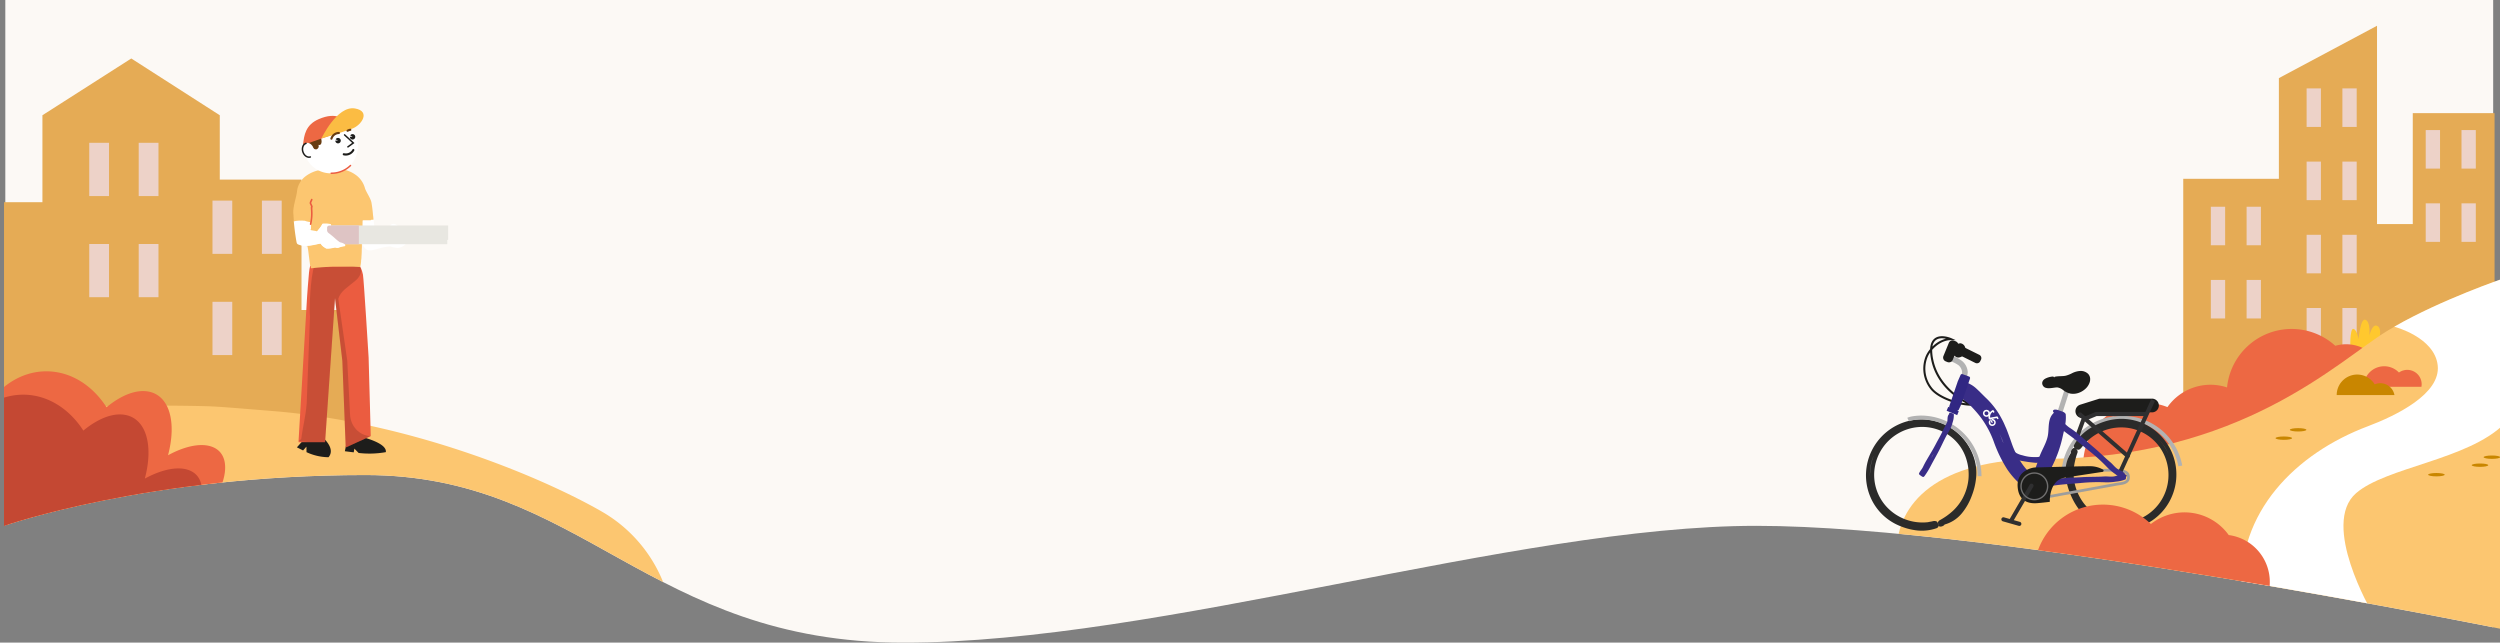 <svg xmlns="http://www.w3.org/2000/svg" xmlns:xlink="http://www.w3.org/1999/xlink" viewBox="0 0 1929.37 495.93"><rect x="0" y="0" width="1929.37" height="495.93" fill="#808080" stroke="none"/><defs><style>.cls-1{fill:none;}.cls-2{clip-path:url(#clip-path);}.cls-3{fill:#fcf9f5;}.cls-4{fill:#e5ab55;}.cls-5{fill:#edd2c8;}.cls-6{fill:#ffc82e;}.cls-7{fill:#ed6843;}.cls-23,.cls-8{fill:#fcc670;}.cls-22,.cls-9{fill:#fff;}.cls-10{fill:#c98600;}.cls-11{fill:#2f2f30;}.cls-12{fill:#b2b2b2;}.cls-13{fill:#2b2b2a;}.cls-14{fill:#1d1d1b;}.cls-15{fill:#9d9d9c;}.cls-16{fill:#392d87;}.cls-17{fill:#312783;}.cls-18{fill:#706f6f;}.cls-19{fill:#c44833;}.cls-20{fill:#eb5c40;}.cls-21{opacity:0.15;}.cls-22,.cls-23,.cls-24{fill-rule:evenodd;}.cls-24{fill:#e8e7e1;}.cls-25{fill:#dec4c4;}.cls-26{fill:#683c11;}.cls-27{fill:#fbbc43;}</style><clipPath id="clip-path"><path class="cls-1" d="M1932.47,485.81s-391.36-80-577.12-80-460.17,90.15-657.74,90.15S449.23,366.61,282,366.61,3.1,405.78,3.1,405.78V0H1932.47Z"/></clipPath></defs><title>nos_offres</title><g id="Nos_offres_2" data-name="Nos offres 2"><g id="title-3" data-name="title"><g class="cls-2"><rect class="cls-3" x="4.1" width="1920" height="545.89"/><g id="illustrations"><rect class="cls-4" x="1862.05" y="87.33" width="63.12" height="183.75"/><rect class="cls-4" x="1828.63" y="172.94" width="36.9" height="141.99"/><polygon class="cls-4" points="1758.72 314.93 1834.46 314.93 1834.46 19.87 1758.72 60.3 1758.72 314.93"/><rect class="cls-4" x="1684.92" y="137.99" width="80.6" height="176.95"/><rect class="cls-5" x="1807.74" y="68.23" width="11.05" height="29.74" transform="translate(3626.52 166.19) rotate(-180)"/><rect class="cls-5" x="1780.12" y="68.23" width="11.05" height="29.74" transform="translate(3571.29 166.19) rotate(-180)"/><rect class="cls-5" x="1807.74" y="124.73" width="11.05" height="29.74" transform="translate(3626.52 279.19) rotate(-180)"/><rect class="cls-5" x="1780.12" y="124.73" width="11.05" height="29.74" transform="translate(3571.29 279.19) rotate(-180)"/><rect class="cls-5" x="1807.74" y="181.23" width="11.05" height="29.74" transform="translate(3626.52 392.19) rotate(-180)"/><rect class="cls-5" x="1780.12" y="181.23" width="11.05" height="29.74" transform="translate(3571.29 392.19) rotate(-180)"/><rect class="cls-5" x="1807.74" y="237.73" width="11.05" height="29.74" transform="translate(3626.52 505.19) rotate(-180)"/><rect class="cls-5" x="1780.12" y="237.73" width="11.05" height="29.74" transform="translate(3571.29 505.19) rotate(-180)"/><rect class="cls-5" x="1733.82" y="159.56" width="11.05" height="29.74" transform="translate(3478.68 348.86) rotate(-180)"/><rect class="cls-5" x="1706.21" y="159.56" width="11.05" height="29.74" transform="translate(3423.46 348.86) rotate(-180)"/><rect class="cls-5" x="1733.82" y="216.06" width="11.05" height="29.74" transform="translate(3478.68 461.86) rotate(-180)"/><rect class="cls-5" x="1706.21" y="216.06" width="11.05" height="29.74" transform="translate(3423.46 461.86) rotate(-180)"/><rect class="cls-5" x="1899.66" y="100.41" width="11.05" height="29.74" transform="translate(3810.36 230.55) rotate(-180)"/><rect class="cls-5" x="1872.04" y="100.41" width="11.05" height="29.74" transform="translate(3755.13 230.55) rotate(-180)"/><rect class="cls-5" x="1899.66" y="156.91" width="11.05" height="29.74" transform="translate(3810.36 343.56) rotate(-180)"/><rect class="cls-5" x="1872.04" y="156.91" width="11.05" height="29.74" transform="translate(3755.13 343.56) rotate(-180)"/><rect class="cls-4" x="224.64" y="239.24" width="50.99" height="91.56"/><rect class="cls-4" x="168.28" y="138.59" width="64.41" height="192.2"/><polygon class="cls-4" points="32.74 330.79 169.62 330.79 169.62 88.94 101.31 45.13 32.74 88.94 32.74 330.79"/><rect class="cls-4" x="-23.66" y="156.04" width="76.49" height="174.76"/><rect class="cls-5" x="202.14" y="154.82" width="15.26" height="41.1" transform="translate(419.54 350.74) rotate(-180)"/><rect class="cls-5" x="163.98" y="154.82" width="15.26" height="41.1" transform="translate(343.22 350.74) rotate(-180)"/><rect class="cls-5" x="202.14" y="232.9" width="15.26" height="41.1" transform="translate(419.54 506.91) rotate(-180)"/><rect class="cls-5" x="163.98" y="232.9" width="15.26" height="41.1" transform="translate(343.22 506.91) rotate(-180)"/><rect class="cls-5" x="107.03" y="110.2" width="15.26" height="41.1" transform="translate(229.33 261.5) rotate(-180)"/><rect class="cls-5" x="68.87" y="110.2" width="15.26" height="41.1" transform="translate(153.01 261.5) rotate(-180)"/><rect class="cls-5" x="107.03" y="188.29" width="15.26" height="41.1" transform="translate(229.33 417.67) rotate(-180)"/><rect class="cls-5" x="68.87" y="188.29" width="15.26" height="41.1" transform="translate(153.01 417.67) rotate(-180)"/><path class="cls-6" d="M1836.66,259s1.25-6.43-2.42-7.66-5.68,7.66-5.68,7.66,1.08-10.38-2.93-12.19-5.41,15-5.41,15-1.14-7.32-4-8-2.44,16-2.44,16l10.65,8.17,12.47-13.53Z"/><path class="cls-7" d="M1840.64,295.75a30,30,0,0,0-38.38-28.88A50.11,50.11,0,0,0,1718.72,299a40.6,40.6,0,0,0-46,15.17,47.47,47.47,0,1,0,25.89,63.32,41.09,41.09,0,0,0,7.32.67,40.61,40.61,0,0,0,39.18-29.93,50.14,50.14,0,0,0,68.74-22.62A30.06,30.06,0,0,0,1840.64,295.75Z"/><path class="cls-8" d="M1932.47,214.75s-53.12,18-90.33,40.73S1729.25,354.12,1577,354.12c-166.93,0-117.31,141.81-53.36,141.81h408.83Z"/><path class="cls-9" d="M1847.77,252.14h0s31.12,8,33.53,29.86-31.73,38.6-54,47C1772,349.83,1726.08,395,1730,458.52l100.44,13.76s-39.73-67.73-12.11-91.7c23.18-20.1,86.1-25.63,114.15-53.29V214.75S1884.48,231,1847.77,252.14Z"/><path class="cls-7" d="M1840,282.66a15.8,15.8,0,0,1,11.39,4.84,11.09,11.09,0,0,1,17.52,9.05,11.5,11.5,0,0,1-.18,1.95h-44.57A15.84,15.84,0,0,1,1840,282.66Z"/><path class="cls-10" d="M1837,295.74a11,11,0,0,0-4.33.88,15.83,15.83,0,0,0-29.33,8.27h44.57A11.09,11.09,0,0,0,1837,295.74Z"/><ellipse class="cls-10" cx="1773.57" cy="331.71" rx="6.38" ry="1.3"/><ellipse class="cls-10" cx="1762.53" cy="338.15" rx="6.38" ry="1.3"/><ellipse class="cls-10" cx="1880.3" cy="366.34" rx="6.38" ry="1.3"/><path class="cls-10" d="M1920.3,359c0,.71-2.86,1.29-6.38,1.29s-6.39-.58-6.39-1.29,2.86-1.3,6.39-1.3S1920.3,358.24,1920.3,359Z"/><ellipse class="cls-10" cx="1923.11" cy="352.83" rx="6.38" ry="1.3"/><path class="cls-11" d="M1558.39,405.88a1.59,1.59,0,0,0,.44-3.12l-12.26-3.49a1.59,1.59,0,1,0-.87,3.06l12.26,3.49A1.59,1.59,0,0,0,1558.39,405.88Z"/><polygon class="cls-12" points="1569.97 373.46 1593.78 299.3 1597.45 300.57 1573.63 374.73 1569.97 373.46"/><path class="cls-13" d="M1491.73,402.21a5.52,5.52,0,0,1,2.29,0c1.15.29,1.66,1.34,2,3.63.19.62-.6,1.49-1.53,1.82a34.65,34.65,0,0,1-14.91,1.72,48.33,48.33,0,0,1-14.57-4,41.5,41.5,0,0,1-21.92-22.77,42.86,42.86,0,0,1-3-17.31A43.35,43.35,0,0,1,1470,325.71a42.14,42.14,0,0,1,32.91,3A43.26,43.26,0,0,1,1523.64,354a37.85,37.85,0,0,1,1.45,14.43,51.86,51.86,0,0,1-3.3,14,46.17,46.17,0,0,1-7.79,13.76,26.15,26.15,0,0,1-13.24,8.6c-.86,1.49-4.29,2.4-4.78.68v-.22a.81.81,0,0,1,0-.22l-.35-1.41c-.17-.72.57-1.7,1.38-2.15a51.45,51.45,0,0,0,10.09-7.17,38.33,38.33,0,0,0,7.48-9.6,39.61,39.61,0,0,0,4.59-15,40.33,40.33,0,0,0-1.72-15.59,34.83,34.83,0,0,0-21.35-22.36,36.6,36.6,0,0,0-31.28,2.81,37.16,37.16,0,0,0-18,26.36,36.31,36.31,0,0,0,9.28,30.33A37.86,37.86,0,0,0,1487.91,403C1489.48,402.62,1490.75,402.52,1491.73,402.21Zm-45.83-50.33a37.06,37.06,0,0,0-2.71,15.92,40.19,40.19,0,0,1,2.71-15.87Z"/><path class="cls-12" d="M1529.22,367.53a46.83,46.83,0,0,0-46.74-46.82h-.18c-.73,0-7.21.17-10.36,1.74l1.34,2.69c2.16-1.07,7.28-1.39,9.07-1.42a43.85,43.85,0,0,1,43.86,43.81Z"/><path class="cls-12" d="M1681.15,359.85l3-.54a46.82,46.82,0,0,0-54.44-37.59l.43,3A43.83,43.83,0,0,1,1681.15,359.85Z"/><path class="cls-12" d="M1593.86,366.29a43.39,43.39,0,0,1,38.12-42l-.35-3a46.42,46.42,0,0,0-40.78,44.91Z"/><path class="cls-13" d="M1606.47,345.31a5.53,5.53,0,0,1-1.72,1.58c-1.06.53-2.2.09-3.92-1.37a2.11,2.11,0,0,1,0-2.38,34.75,34.75,0,0,1,10-11.16,48.38,48.38,0,0,1,13.55-6.69,41.58,41.58,0,0,1,31.54,2.39A43.16,43.16,0,0,1,1673.71,388a42.14,42.14,0,0,1-26.43,19.73,43.26,43.26,0,0,1-32.29-5,37.84,37.84,0,0,1-10.68-9.8,51.31,51.31,0,0,1-6.88-12.61,45.69,45.69,0,0,1-3.35-15.47,26,26,0,0,1,4.11-15.27c-.33-1.67,1.59-4.61,3.11-3.68l.19.12.17.15,1.15.88a2.43,2.43,0,0,1,.4,2.53,51.32,51.32,0,0,0-2.76,12,38.72,38.72,0,0,0,.81,12.14,39.8,39.8,0,0,0,6.54,14.2,40.56,40.56,0,0,0,11.64,10.5,34.77,34.77,0,0,0,30.81,2.46A36.59,36.59,0,0,0,1671.73,378a37.25,37.25,0,0,0-4.14-31.62A36.38,36.38,0,0,0,1640.45,330a37.83,37.83,0,0,0-31.48,12.4C1608,343.61,1607.09,344.48,1606.47,345.31Zm67.8,7.15a36.87,36.87,0,0,0-8.56-13.67,40.34,40.34,0,0,1,8.6,13.66Z"/><path class="cls-14" d="M1607,322.67a5.17,5.17,0,0,0,1.59-.25l13.27-4.18h38.7a5.3,5.3,0,1,0,0-10.59h-40.32l-14.83,4.67a5.3,5.3,0,0,0,1.59,10.35Z"/><path class="cls-15" d="M1580.63,384.4l53.31-9.71c.53-.1,1.11-.18,1.71-.25,3.21-.43,8.06-1.07,8.06-6.21,0-5.32-4.78-5.73-8.63-6.05l-1.7-.16c-4.39-.48-21.77.12-22.51.15l.08,2.11c.18,0,18-.62,22.2-.16.58.07,1.17.12,1.75.17,4.66.39,6.69.88,6.69,3.94s-2.46,3.61-6.21,4.11c-.64.08-1.26.16-1.82.27l-53.31,9.71Z"/><rect class="cls-11" x="1618.84" y="334.74" width="60.53" height="3.18" transform="translate(658.2 1696.76) rotate(-65.46)"/><path class="cls-11" d="M1603.19,338a1.6,1.6,0,0,0,1.49-1l4.52-12.24,8.87-3.67h37.87a1.59,1.59,0,1,0,0-3.18h-38.5l-10.74,4.44-5,13.55a1.58,1.58,0,0,0,.94,2A1.52,1.52,0,0,0,1603.19,338Z"/><path class="cls-14" d="M1490.58,301.19a25.44,25.44,0,0,1-4.27-26.64,22.74,22.74,0,0,1,3.26-5.15c.18-3.71,1.29-6.42,3.34-8.08,4.76-3.87,12.63-.49,13-.34l3.45,1.52h-3.77c-5.45,0-10.81,3.32-14.43,7.5a35.14,35.14,0,0,0,.88,7.77c5.1,24.11,29.34,33.73,29.59,33.82l4,1.53h-4.25C1511.89,313.12,1497,308.22,1490.58,301.19Zm-2.82-26a23.84,23.84,0,0,0,4,24.95c5.09,5.61,16.59,10,25.47,11.12-7.25-3.85-22.76-14.13-26.77-33.16a41,41,0,0,1-.87-6.13A20.16,20.16,0,0,0,1487.76,275.19Zm6.14-12.64a7.77,7.77,0,0,0-2.55,4.92,23.07,23.07,0,0,1,10.42-6.08C1499.33,260.89,1496.12,260.74,1493.9,262.55Z"/><path class="cls-16" d="M1511,304.2a6.15,6.15,0,0,1,.17-1.14l.5-1.56a40.71,40.71,0,0,1,2-4.89,4.43,4.43,0,0,1,1.21-1.41,1.72,1.72,0,0,1,1.34-.43,22.11,22.11,0,0,1,9.09,5.16c2.51,2.29,4.8,4.71,7.16,7a60.77,60.77,0,0,1,12.46,16.51,48.26,48.26,0,0,1,2.39,5l1.12,2.53,1,2.58,1.83,5,1.6,4.54a63.55,63.55,0,0,0,8.73,16.3l1.34,1.72c.45.53.93,1,1.4,1.55a17.77,17.77,0,0,0,1.42,1.46l.66.65.13.19a5.11,5.11,0,0,0,.78.83,4.57,4.57,0,0,0,.57.41l.32.19c.12,0,.28.1.28,0a9.68,9.68,0,0,0,.67-1,9.87,9.87,0,0,0,1.08-2.44q1.79-4.7,3.34-9.48c1.8-5.58,5.33-10.67,6.65-16.38,1.45-6.14-.46-13.74,4.89-18.57-1.64-1.4-.47-3.18,3-2.1l.43.14.43.15,2.73.93c1.38.48,2.5,1.53,2.5,2.2.55,6.05-1.17,11.61-2.39,17.2a93.8,93.8,0,0,1-7.26,21.11c-.81,1.68-1.6,3.35-2.36,5l-1.11,2.54-.54,1.28-.25.63-.38,1-1.6,4.38-.4,1.08a3.24,3.24,0,0,1-.43,1l-1,1.58-2,3.16c-1.34-.08-2.63-.32-3.92-.51a26.29,26.29,0,0,1-7.77-3.15c-1.2-.81-2.77-1.81-3.59-2.53s-1.62-1.37-2.39-2.1a58.37,58.37,0,0,1-7.78-9.33,105.19,105.19,0,0,1-10.31-21.2,73.05,73.05,0,0,0-10-18.73,95.77,95.77,0,0,0-7.28-8.44,57.86,57.86,0,0,0-8.11-6.88C1511.78,305.93,1510.94,305.52,1511,304.2Zm34.1,34.92c-.66-1.58-1.35-3.16-2-4.73l3.75,9.46C1546.29,342.25,1545.74,340.7,1545.09,339.12Z"/><path class="cls-16" d="M1546.65,341.27a1.65,1.65,0,0,1,1-.21c1.19.93,1.39,2.41,2.42,3.44s2.05,2,3,2.89a16,16,0,0,0,7.79,4,29.48,29.48,0,0,0,9.37,1.34,13.37,13.37,0,0,0,4.18-.33c1.44-.65,2.15-2.59,4-2.09-.2-.73.23-.74,1,.36l.11.13.1.14.62.88a1.45,1.45,0,0,1,.31,1.17,8.07,8.07,0,0,1-3.92,3,11.6,11.6,0,0,1-6.16,1.14c-2.06-.21-4.09-.42-6-.72s-3.81-.59-5.75-1a21,21,0,0,1-5.76-2.25,24.36,24.36,0,0,1-4.93-3.89,20.93,20.93,0,0,1-3.86-5.33C1543.64,342.89,1543.56,342.76,1546.65,341.27Zm6.6,9.18a13.73,13.73,0,0,0,2.14,1.22Z"/><path class="cls-12" d="M1505.61,278.87l-1-.4.39-1,.84-2.05.4-1,0,.06,1,.39a27.29,27.29,0,0,1,7.1,3.8,12.17,12.17,0,0,1,4.28,8.6,34,34,0,0,1-1.72,7.43l-2.88,8.05-.37,1-1-.36-2.08-.74-1-.36.36-1,2.87-8a33.11,33.11,0,0,0,1.45-6,7.93,7.93,0,0,0-2.69-5.37A24.25,24.25,0,0,0,1505.61,278.87Z"/><path class="cls-17" d="M1503.54,314l1,.41a1.21,1.21,0,0,1-.15-1.05l6.4-18.69v-.1l2.27-5.16a1.22,1.22,0,0,1,1.53-.65l5,1.82a1.22,1.22,0,0,1,.74,1.55l-6.88,20.13v.14l-1.72,3.7a1.22,1.22,0,0,1-1.56.65h0l1.5.63-1.22,3L1502.3,317Z"/><path class="cls-16" d="M1481.55,366.51a1.54,1.54,0,0,1-.6-.91c.63-1.94,2.16-3.25,3.08-5.16s1.9-3.82,3-5.64c2.32-4,4.83-8.05,6.88-12s4.45-7.84,6.17-12a50,50,0,0,0,2.67-5.2c.51-2.06-.23-4.65,1.72-6.24-.64-.5-.21-1.08,1.08-.68h.31l1,.34c.52.17,1,.53,1,.77a16.46,16.46,0,0,1-.86,5.95,25.85,25.85,0,0,1-2.93,7.16c-2.68,4.38-4.67,8.95-7,13.58s-4.91,9-7.32,13.64a60.64,60.64,0,0,1-4.39,7.13C1484.42,368.42,1484.27,368.56,1481.55,366.51Zm10.61-16.09a30.69,30.69,0,0,0-1.69,3c.64-1,1.16-2,1.72-3Z"/><path class="cls-16" d="M1590.22,326.07c.31-.36.81-.59,1-.48,2.25,1,3.73,3,5.91,4.45a64.29,64.29,0,0,1,6.35,4.63c4.35,3.61,8.71,7.49,12.94,11.07s8.1,7.57,12.37,11.11c1.85,1.58,3.18,3.52,5.29,5s5.23,2.06,6.35,4.74c.72-.32,1.25.35.39,1.4l-.1.14-.12.12-.7.82a1.34,1.34,0,0,1-1.16.53,25.06,25.06,0,0,1-6.17-3.64,43.21,43.21,0,0,1-7-6A131.76,131.76,0,0,0,1612,347.75c-4.82-3.92-9.49-7.93-14.51-11.57-2.76-2-5.37-4-7.91-6.19C1588.14,328.8,1587.9,328.6,1590.22,326.07Zm14.62,12.71,3.25,2.64A37.44,37.44,0,0,0,1604.84,338.78Z"/><path class="cls-16" d="M1574.2,372.1c0-.46.19-1.05.43-1.05,2.4-.77,4.83-.41,7.44-.88s5.26-.82,7.9-1c5.7-.43,11.6-.6,17.19-.94s11.23-.14,16.84-.54c2.45-.13,4.81.38,7.41,0s5.28-2.13,8-1c.29-.76,1.16-.6,1.27.74v1.43a1.33,1.33,0,0,1-.48,1.18,25.84,25.84,0,0,1-7.09,1.64,44.19,44.19,0,0,1-9.34.5,133.32,133.32,0,0,0-18.53.63c-6.28.54-12.5.88-18.74,1.72-3.38.45-6.69.81-10.13,1C1574.49,375.64,1574.15,375.66,1574.2,372.1Zm19.5-.79,4.24-.34A37.66,37.66,0,0,0,1593.7,371.31Z"/><path class="cls-14" d="M1499.84,274.76l4.17-10.15a3.11,3.11,0,0,1,2.9-1.94v0a3.24,3.24,0,0,1,1.19.24l1.34.55a3.14,3.14,0,0,1,1.74,1.8,5.4,5.4,0,0,1,1.34-.27l0-.08a4.1,4.1,0,0,1,1.51.29,4.35,4.35,0,0,1,2.55,2.87,6.18,6.18,0,0,1-.21,4.09,5.61,5.61,0,0,1-4.95,3.77,4.1,4.1,0,0,1-1.51-.29,5.15,5.15,0,0,1-1.55-1.2l-1.34,3.26a3.14,3.14,0,0,1-4.08,1.73h0l-1.35-.55A3.15,3.15,0,0,1,1499.84,274.76Z"/><path class="cls-14" d="M1510.4,270l.6-1.22a2.84,2.84,0,0,1,2.52-1.57,2.75,2.75,0,0,1,1.23.29l12.8,6.35a2.81,2.81,0,0,1,1.27,3.75l-.6,1.22a2.81,2.81,0,0,1-3.75,1.27l-12.79-6.34A2.81,2.81,0,0,1,1510.4,270Z"/><path class="cls-14" d="M1576.19,294.81a4.1,4.1,0,0,1,1.36-2,8.3,8.3,0,0,1,1.72-1,15,15,0,0,1,3.27-1c1.83-.34,2.55-.34,2.73.64a.89.89,0,0,1,.67-.72c3-.62,6-.23,8.39-.81a23.43,23.43,0,0,0,4.78-1.89,15.63,15.63,0,0,1,6-1.72,8.16,8.16,0,0,1,6.4,2.21,5.89,5.89,0,0,1,1.53,3.27,7.76,7.76,0,0,1-.36,3.35,11.82,11.82,0,0,1-3.52,5.16,14.83,14.83,0,0,1-5.27,3,12.43,12.43,0,0,1-6.26.41,14.48,14.48,0,0,1-5.5-2.72,8.85,8.85,0,0,0-4.47-2c-1.65,0-3.59.47-5.62.59a8.52,8.52,0,0,1-3.68-.43,3.67,3.67,0,0,1-1.84-1.72A3.42,3.42,0,0,1,1576.19,294.81Z"/><path class="cls-11" d="M1642.08,353.52a1.55,1.55,0,0,0,1.2-.55,1.59,1.59,0,0,0-.15-2.24l-36.75-32a1.59,1.59,0,0,0-2.09,2.4l36.75,32A1.58,1.58,0,0,0,1642.08,353.52Z"/><path class="cls-14" d="M1593.37,368.68c-12.17,1.91-11.45,18.62-11.45,18.62s-6,.72-9.55,1-14.32.73-15.26-12.65S1570,360.8,1570,360.8s33.89-1,42.49-1a20,20,0,0,1,10.54,2.65.91.91,0,0,1,.41.62,1,1,0,0,1-.77,1.1C1617.22,365,1603.05,367.13,1593.37,368.68Z"/><path class="cls-11" d="M1552.5,402.7a1.58,1.58,0,0,0,1.37-.79l15.29-26.26a1.59,1.59,0,0,0-2.75-1.6l-15.29,26.26a1.59,1.59,0,0,0,.58,2.17A1.53,1.53,0,0,0,1552.5,402.7Z"/><path class="cls-18" d="M1559.2,375.33a10.8,10.8,0,1,1,10.8,10.8A10.82,10.82,0,0,1,1559.2,375.33Zm1.07,0a9.73,9.73,0,1,0,9.73-9.73A9.74,9.74,0,0,0,1560.27,375.33Z"/><path class="cls-9" d="M1533.84,320.26h0a1.5,1.5,0,1,1,.46-2.07A1.49,1.49,0,0,1,1533.84,320.26Zm1.49-2.73a2.7,2.7,0,1,0-.84,3.73,2.7,2.7,0,0,0,.84-3.73Z"/><path class="cls-9" d="M1534.87,323.25a5,5,0,0,1-.27-2.34,5.94,5.94,0,0,1,3.09-4.32l.52-.32,1.13,1.72-1,.65-.46-.74a4.28,4.28,0,0,0-1.93,4.42l5.52-1,1,1.62-1,.65-.58-.92-5.73,1.05Z"/><path class="cls-9" d="M1535.54,324.19a2.7,2.7,0,1,0,1.15-.72.7.7,0,0,1,.31.28l.52.8a1.53,1.53,0,0,1,.66.16,1.5,1.5,0,1,1-2,.69l-.52-.81A.93.93,0,0,1,1535.54,324.19Z"/><path class="cls-9" d="M1535.9,324.43a.49.49,0,1,1,.83-.51l1.08,1.72a.48.48,0,1,1-.82.51l-1.09-1.72Z"/><path class="cls-7" d="M1731.36,416.37a36.43,36.43,0,0,0-11.34-3.44,42,42,0,0,0-60.08-8.52,53.24,53.24,0,1,0,5.82,69.88c.52.29,1,.57,1.59.83a41.78,41.78,0,0,0,26.57,3.55,37.12,37.12,0,0,0,5.21,3.14,36.47,36.47,0,1,0,32.23-65.44Z"/><path class="cls-8" d="M5.42,545.89V319.17c22.26-2.9,70.58-7.4,149-5.8,13.92.29,18.12.81,55.91,3.84,104.32,8.39,202.82,49,250.47,75.52q2.37,1.32,4.68,2.68a110.15,110.15,0,0,1,54.24,95.1v55.38Z"/><path class="cls-7" d="M214.71,416.12c0-18.44-18.4-34.16-44.28-40.34,6.15-15.12,3.88-27.53-7.47-31.22-8.66-2.81-20.85,0-33.29,6.79,6.82-25.64,1.1-46.32-15.3-49.2-9.63-1.69-21.17,3.06-32.15,12.14-10.89-16.9-27.64-27.73-46.44-27.73-32.82,0-59.42,33-59.42,73.7q0,2.36.12,4.68c-8.95,8.63-14.25,19.31-14.25,30.87,0,10.74,4.57,20.72,12.39,29h238.7A28.12,28.12,0,0,0,214.71,416.12Z"/><path class="cls-19" d="M152.53,393.8c6.15-15.12,3.88-27.53-7.47-31.22-8.65-2.81-20.85,0-33.29,6.79,6.83-25.64,1.11-46.32-15.3-49.2-9.63-1.69-21.16,3.06-32.14,12.14-10.89-16.9-27.65-27.73-46.45-27.73a50.26,50.26,0,0,0-27.77,8.54c-8.59,12.78-13.75,29.21-13.75,47.14q0,2.36.12,4.68c-8.95,8.63-14.25,19.31-14.25,30.87,0,10.74,4.57,20.72,12.39,29H195.2C190.19,410.53,173.92,398.9,152.53,393.8Z"/><g id="Calque_2" data-name="Calque 2"><path class="cls-14" d="M273.49,346.22l3.28,3.35a71.58,71.58,0,0,0,21-.63c1.28-8.93-28.9-14.15-28.9-14.15l-2.72,13.46,6.84.85Z"/><path class="cls-14" d="M236.47,344.69l.08,4.27a41.17,41.17,0,0,0,17,3.91c7.69-9.19-12.21-21.32-12.21-21.32l-12.21,13.69,4.77,2.4Z"/><path class="cls-20" d="M286.14,336.54l-19.34,8.83-2.6-66.82L258.52,230l0,.53-7.64,110.75H230.41v-.95h0L237,228.92s1-14.22,1.49-18.69,1.09-5.32,1.09-5.32,35.47-.53,36.87-.53,3,4.21,3.66,7.57,4.37,63.93,4.37,63.93Z"/><path class="cls-21" d="M286.14,336.54l-19.34,8.83-2.6-66.82L258.52,230l0,.53-7.64,110.75H238l-7.56-.95h0l2-1.42c1.51-11.38,3.3-16.21,4.26-27.71l2.53-66.72c-.74-5.51.36-31.4,3.44-39.56,5,2.4,25.43.44,31.87.12,5.15-.25,5.75,6.45-.05,11.42s-11.66,8.08-13.41,14.14L268,278.32l2.15,41.44c.33,9.19,7.28,16.53,15.88,16.78Z"/><g id="kcO2D6"><path class="cls-22" d="M300.93,176.47a6.64,6.64,0,0,0,.19,1.88,2.16,2.16,0,0,0,2.91,1.37,1,1,0,0,1,.79-.08,7.61,7.61,0,0,0,2.28.31,2,2,0,0,0,2.07-1.08,2.09,2.09,0,0,0-.09-2.35,10.29,10.29,0,0,0-3.89-3.37c-2.43-1-4.24.18-4.26,2.82Z"/><path class="cls-22" d="M311.08,184.37a.93.93,0,0,1-1.05.16,1.55,1.55,0,0,0-1.06-.07,12.17,12.17,0,0,1-3.93.35c-3.45-.32-6.58,1.11-9.87,1.66a34.15,34.15,0,0,1-5.35.3c-.41,0-.58-.26-.79-.51-.21-.42.05-.9-.15-1.33h0c0-3.25,0-6.49-.05-9.74-.06-1.94-.33-3.88-.5-5.82a1.09,1.09,0,0,1-.13.17v0a.49.49,0,0,0,0-.11,1.52,1.52,0,0,0-1.6.12,12.64,12.64,0,0,1-2.95.13c-1.1,0-2.21,0-3.31,0-.54,0-.7.17-.71.71,0,3.47-.09,6.94-.15,10.41,0,2-.1,4.08-.16,6.11a.56.56,0,0,0,.29-.31,4.55,4.55,0,0,1,0-.52.75.75,0,0,1,0-.57c0,.19,0,.38,0,.57a1,1,0,0,1,0,.52c0,.44.1.89.17,1.33a7.92,7.92,0,0,0,2.77,4.4c1.66,1.27,3.55,1,5.39.61,2.26-.52,4.49-1.11,6.71-1.76a44.19,44.19,0,0,1,6.35-1,.68.68,0,0,1,.4,0,14,14,0,0,0,4,1,6.8,6.8,0,0,0,4.8-.74,9.23,9.23,0,0,0,4-3.44,5.59,5.59,0,0,0,.16-1.14A2.06,2.06,0,0,0,311.08,184.37Z"/><path class="cls-23" d="M287.88,166.06q-.37-4.77-1.16-9.5c-.6-3.64-4.23-8.36-5.13-11.55a18.51,18.51,0,0,0-7.86-10.58,22.63,22.63,0,0,0-8.25-3.44,21.27,21.27,0,0,0-3.06-.62l-.45-.07a18.29,18.29,0,0,0-12.63,0l-.15.05-.24.11-.47.21c-1.4.55-2.89.77-4.32,1.19a25.81,25.81,0,0,0-8.1,4A16.93,16.93,0,0,0,229.19,148c-.61,4.88-3.35,11.88-2.78,17.3.16,1.56.19,3.13.35,4.7,0,.37-.61.74,0,1.08a25.57,25.57,0,0,1,8.85-.33,2.06,2.06,0,0,1,.47.13,6.06,6.06,0,0,0,2.29.59c.88.21,1.38.59,1.34,1.54a30.59,30.59,0,0,1,.07,3.71,1.51,1.51,0,0,0,.3,1.16,16.53,16.53,0,0,0,3.83.6.42.42,0,0,0,.18-.11.72.72,0,0,0,.65.11c.67-.33,1-1,1.47-1.54a15,15,0,0,0,2.37-3.47,1.18,1.18,0,0,1,1.2-.7,27.75,27.75,0,0,1,4.37.19,2.81,2.81,0,0,1,.49.09c.24.08.51.18.51.47s-.35.28-.57.3c-1.79.17-2.24.79-2.39,2.59a4.15,4.15,0,0,0,2.14,4.3,6.44,6.44,0,0,1,.65.52c2.11,1.6,4,3.49,6.06,5.11.36.28.64.72,1.18.62.21.34.59.35.91.45a6.47,6.47,0,0,1,3,1.56c.22.57-.14.8-.58.85a22.05,22.05,0,0,0-4.15,1.09,3.53,3.53,0,0,1-2.11.07,2.44,2.44,0,0,0-1.39,0,27.43,27.43,0,0,1-4.23.69,3.89,3.89,0,0,1-3.09-.76,9.49,9.49,0,0,1-2.74-2.58.89.89,0,0,0-1.14-.38c-1.69.41-3.41.65-5.1,1a28.54,28.54,0,0,1-4.33.59c-.3,0-.69-.07-.77.39h0c.22.23.58-.06.8.19a53.29,53.29,0,0,1,.85,5.62c.36,2.75.7,5.5,1.06,8.25a2.79,2.79,0,0,0,.26.95,2.91,2.91,0,0,1,.35,1.89,1.06,1.06,0,0,0,.94.18c3.94-.47,7.89-.8,11.85-1,2.06-.12,4.12-.25,6.19-.22,4,0,8,0,12,0,2.09,0,4.18.14,6.27.24a1.31,1.31,0,0,0,.87-.16c.1-.28.19-.55.29-.82h0a.5.5,0,0,0,0-.16,18.36,18.36,0,0,0,.46-4,15.25,15.25,0,0,0,.28-3.09,50.07,50.07,0,0,0,.2-5.34,24.91,24.91,0,0,0,0-5l.1,0a1,1,0,0,0,.17-.57c.25-3.49.13-7,.24-10.47.06-1.81.1-3.62.13-5.44,0-.89.09-1,1-1h4.54c.4,0,.84.07,1.15-.31a.9.9,0,0,1-.05-.09h0l1.64,0a.21.21,0,0,0,.13-.17A28.93,28.93,0,0,0,287.88,166.06Zm-47.16,5.28h0s0,0,0,0Z"/></g><polygon class="cls-24" points="251.03 188.47 345.2 188.47 345.2 185.29 345.88 184.9 345.88 174 251.03 173.99 251.03 188.47"/><rect class="cls-25" x="250.63" y="173.99" width="26.32" height="14.48"/><path class="cls-22" d="M266.36,188.75a8,8,0,0,0-3.35-1.62l-.79-.22a41.27,41.27,0,0,1-3.9-3.18c-1.45-1.32-3-2.56-4.53-3.74a2.85,2.85,0,0,1-1.36-2.73,10.26,10.26,0,0,0,0-1.24,1.8,1.8,0,0,1,1.9-2c.16,0,.33,0,.49,0s.67.1.69-.26a.79.79,0,0,0-.6-.88,18.33,18.33,0,0,0-2.21-.3c-1-.05-2.09,0-3.14,0-.44,0-.83.06-1,.52-.87,2-2.41,3.54-3.71,5.25a10.9,10.9,0,0,1-.84,1c.09-.38.31-.7,0-1a22.93,22.93,0,0,0-3.78-.53c-.85-.66-1.85-.29-2.74-.4.52-.17,1.11-.25,1.68-.41a.93.93,0,0,0,.79-1.06c-.07-1,.6-4.35-1.2-4.62a17.23,17.23,0,0,0-2.66-.47H236a1.34,1.34,0,0,0,.06-.12,2.09,2.09,0,0,0-1.48-.4,26.81,26.81,0,0,0-6.87.28c-.35.09-.72.11-.95.44.42,4.66,1,9.3,1.76,13.91,0,.08,0,.16.05.24.56,3.4.44,3.19,4.13,4.29a10.28,10.28,0,0,0,3.84.42,6.57,6.57,0,0,1,2.25-.29c2.69-.3,5.29-1,7.94-1.51.49-.09.77-.1,1.06.4.89,1.54,2.44,2.34,3.86,3.27a1.35,1.35,0,0,0,.73.09,20.54,20.54,0,0,0,5.46-.69,2.14,2.14,0,0,1,1.39,0,3.66,3.66,0,0,0,2.42-.11,15.35,15.35,0,0,1,4.07-1C266.42,190,266.65,189.48,266.36,188.75Z"/><path class="cls-9" d="M276.21,113a21.22,21.22,0,0,1-6.1,14.77,20.1,20.1,0,0,1-14.48,6,20.92,20.92,0,1,1,20.58-20.76Z"/><path class="cls-20" d="M255.87,134.28h-.24a.58.58,0,0,1-.57-.58.52.52,0,0,1,.58-.57,20.44,20.44,0,0,0,14.45-5.8.57.57,0,0,1,.8.82A21.6,21.6,0,0,1,255.87,134.28Z"/><path class="cls-14" d="M272.11,105.6l-1.82-1.07a2.09,2.09,0,1,1-.29,1Z"/><path class="cls-14" d="M260.85,108.55l-1.8-1.06a2.11,2.11,0,1,1-.28,1Z"/><path class="cls-14" d="M265,119.84a7.45,7.45,0,0,0,8.39-3.64c.51-.93-.92-1.78-1.37-.83a5.79,5.79,0,0,1-6.53,2.87.83.83,0,0,0-.43,1.6Z"/><path class="cls-26" d="M247.82,106.83a2.23,2.23,0,0,0-1-1.37,3.34,3.34,0,0,0-2.45,0,39.27,39.27,0,0,0-6,2.34c-2,1-4.34,1.64-4.4,4.11,2.1-.91,1.88,0,3.1,1.47a3,3,0,0,0,2.46,1.21,1.87,1.87,0,0,0,1.74-1.88,2.51,2.51,0,0,0,2.48,2.55,2.27,2.27,0,0,0,.45,0,2.52,2.52,0,0,0,1.67-3.14,3,3,0,0,0-.14-.36,1.6,1.6,0,0,0,2.09-.78,4.57,4.57,0,0,0,.32-2.45A7.17,7.17,0,0,0,247.82,106.83Z"/><path class="cls-7" d="M272.52,98.29c-6.45-6.65-12.66-12.31-26.47-6.37-10.11,4.35-11.45,12.2-12.17,20Z"/><path class="cls-27" d="M271.89,99.25c-9,3.31-23.82,7.59-23.82,7.59s12-25.49,25.83-23.15C286.36,85.81,279,96.62,271.89,99.25Z"/><ellipse class="cls-9" cx="237.78" cy="115.62" rx="4.3" ry="5.5" transform="translate(-23.8 77.13) rotate(-17.56)"/><polyline class="cls-9" points="268.45 113.33 272.64 110.28 265.92 104.05"/><path class="cls-14" d="M268.45,113.9a.57.57,0,0,1-.33-1l3.62-2.65-6.21-5.75a.58.58,0,0,1,0-.81.57.57,0,0,1,.81,0l7.23,6.7-4.75,3.46A.6.6,0,0,1,268.45,113.9Z"/><path class="cls-9" d="M239.51,121.14c-2.25.71-4.84-1-5.76-4s.18-5.83,2.44-6.54"/><path class="cls-14" d="M238.49,121.87c-2.21,0-4.43-1.81-5.28-4.51a6.87,6.87,0,0,1,0-4.46,4.39,4.39,0,0,1,2.77-2.8.57.57,0,1,1,.34,1.09,3.3,3.3,0,0,0-2,2.11,5.67,5.67,0,0,0,0,3.71c.82,2.6,3.08,4.21,5,3.59a.57.57,0,0,1,.35,1.09A4.16,4.16,0,0,1,238.49,121.87Z"/><path class="cls-26" d="M256.6,107.2a5.23,5.23,0,0,1,5-3.74.83.83,0,0,0,0-1.65,6.85,6.85,0,0,0-6.63,5,.83.83,0,0,0,1.6.44Z"/><path class="cls-26" d="M268.59,101.64a6,6,0,0,1,2-.69c1-.21.6-1.81-.44-1.6a7.15,7.15,0,0,0-2.36.87c-.91.56-.07,2,.83,1.37Z"/><path class="cls-20" d="M239.72,173.61l-.17,0a.63.63,0,0,1-.44-.78,35.86,35.86,0,0,0,.78-11.18c-.08-1.5-.1-1.95.12-2.24a16.91,16.91,0,0,0-.89-2c-.43-.87.14-2,.55-2.85a5.13,5.13,0,0,0,.27-.57.6.6,0,0,1,.63-.6.65.65,0,0,1,.63.66,2.58,2.58,0,0,1-.39,1.08c-.21.42-.7,1.41-.55,1.71,1,2.08,1.23,2.74.94,3.2l-.09.15c0,.31,0,.86,0,1.39a36.89,36.89,0,0,1-.83,11.58A.63.63,0,0,1,239.72,173.61Zm1-13.25h0Z"/></g></g></g></g></g></svg>